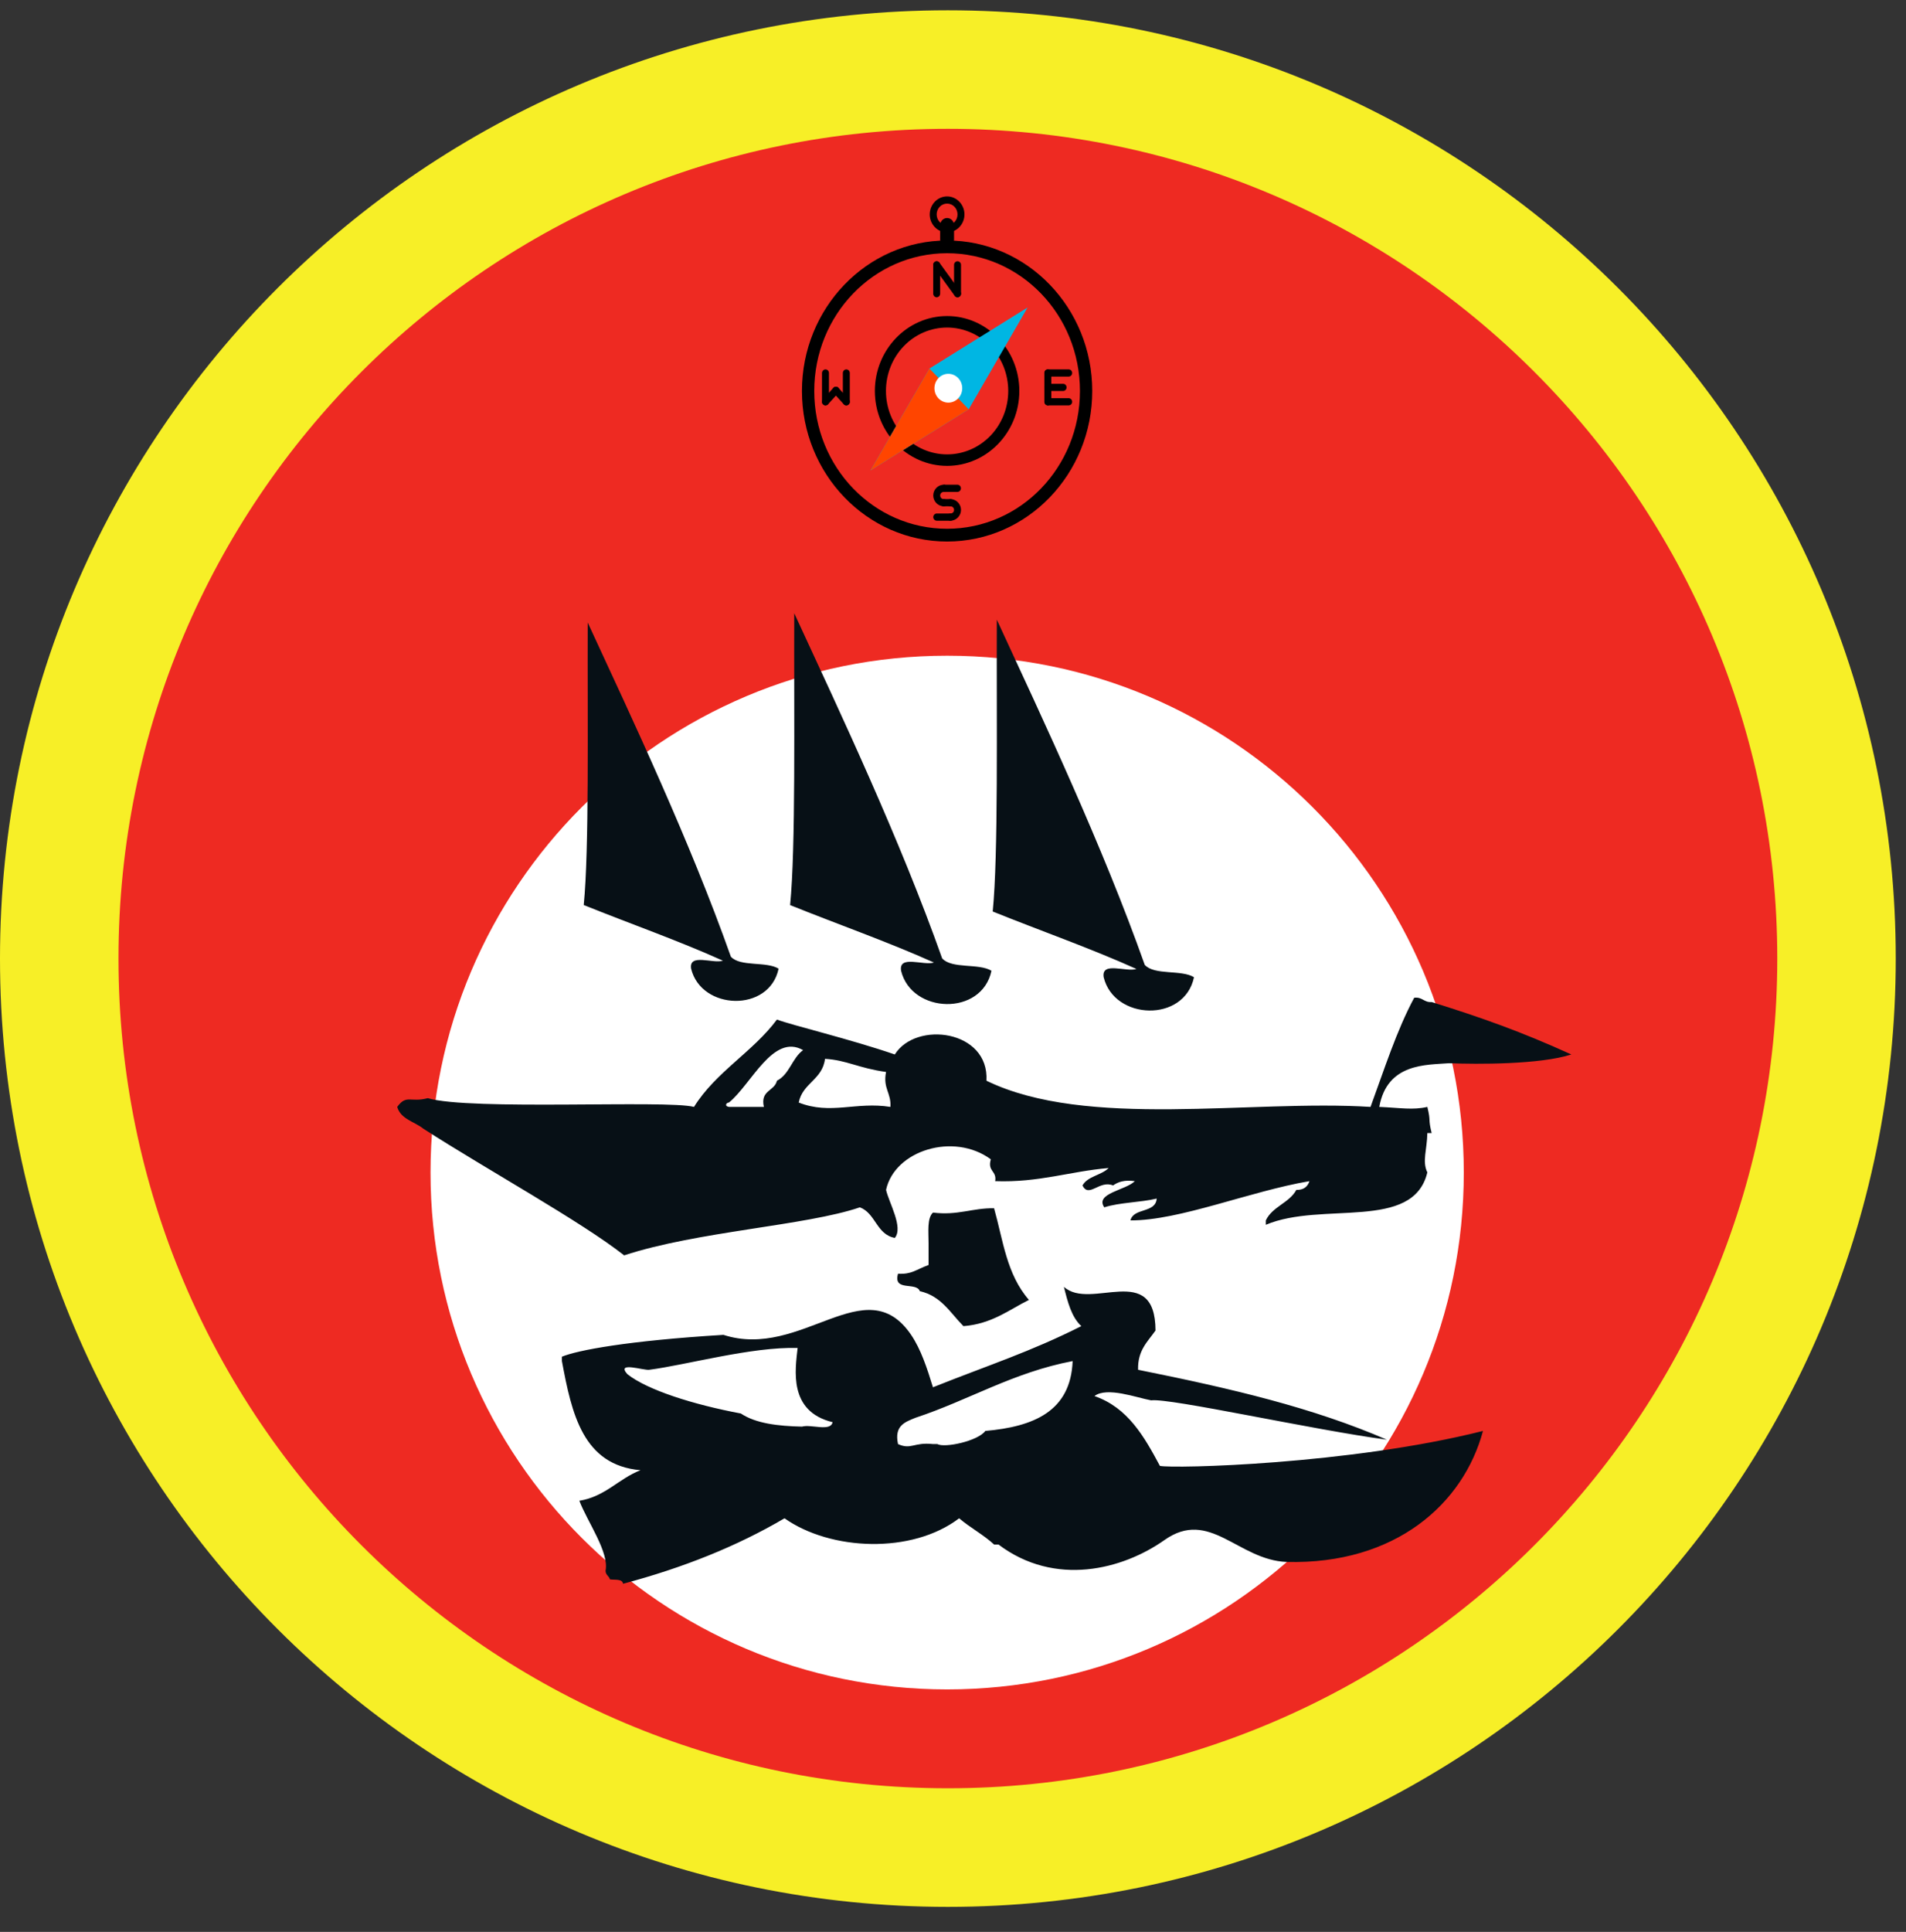 <?xml version="1.0" encoding="UTF-8" standalone="no"?>
<!DOCTYPE svg PUBLIC "-//W3C//DTD SVG 1.1//EN" "http://www.w3.org/Graphics/SVG/1.1/DTD/svg11.dtd">
<svg width="100%" height="100%" viewBox="0 0 152 154" version="1.1" xmlns="http://www.w3.org/2000/svg" xmlns:xlink="http://www.w3.org/1999/xlink" xml:space="preserve" xmlns:serif="http://www.serif.com/" style="fill-rule:evenodd;clip-rule:evenodd;stroke-linejoin:round;stroke-miterlimit:2;">
    <rect x="0" y="0" width="152" height="154" fill="#333333" stroke="none"/>
    <path d="M75.588,0.82C33.844,0.82 0,34.664 0,76.408C0,118.158 33.844,152.003 75.588,152.003C117.338,152.003 151.183,118.159 151.183,76.408C151.183,34.664 117.339,0.82 75.588,0.82" style="fill:rgb(247,239,39);"/>
    <path d="M141.735,76.408C141.735,112.94 112.12,142.549 75.593,142.549C39.063,142.549 9.448,112.94 9.448,76.408C9.448,39.883 39.063,10.268 75.593,10.268C112.12,10.268 141.735,39.883 141.735,76.408" style="fill:rgb(238,42,34);"/>
    <path d="M116.735,93.465C116.735,116.221 98.286,134.669 75.536,134.669C52.781,134.669 34.333,116.221 34.333,93.465C34.333,70.71 52.781,52.268 75.536,52.268C98.286,52.268 116.735,70.71 116.735,93.465" style="fill:white;"/>
    <path d="M63.697,87.888C66.24,88.893 68.255,87.798 71.01,88.236C71.083,87.112 70.396,86.763 70.661,85.451C68.431,85.137 67.531,84.508 65.792,84.403C65.593,86.069 64,86.331 63.697,87.888ZM61.959,86.148C62.964,85.643 63.167,84.341 64.047,83.71C61.651,82.341 59.912,86.45 58.131,87.888C57.937,87.883 57.735,88.169 58.131,88.236L60.917,88.236C60.615,86.888 61.765,86.997 61.959,86.148ZM33.765,89.976C33.057,89.403 31.964,89.226 31.677,88.236C32.421,87.216 32.714,87.908 34.115,87.539C37.459,88.544 53.161,87.664 55.344,88.236C57.083,85.446 60.027,83.866 61.959,81.273C63.197,81.736 67.797,82.831 71.359,84.055C73.052,81.351 78.896,82.107 78.667,86.148C86.667,90.033 99.729,87.632 109.297,88.236C110.391,85.263 111.364,82.169 112.781,79.533C113.437,79.455 113.552,79.924 114.171,79.877C118.167,81.121 121.339,82.247 125.312,84.055C122.828,84.861 117.797,84.845 115.568,84.752C113.76,84.898 110.625,84.722 109.995,88.236C111.672,88.309 112.672,88.503 113.828,88.236C114.131,89.466 113.869,89.091 114.172,90.32L113.828,90.32C113.807,91.648 113.396,92.57 113.828,93.455C112.698,98.175 105.427,95.736 100.948,97.632L100.948,97.284C101.464,96.179 102.812,95.898 103.38,94.851C103.979,94.861 104.281,94.591 104.427,94.153C99.651,94.965 94.073,97.298 90.151,97.283C90.401,96.253 92.156,96.732 92.245,95.543C90.932,95.856 89.297,95.845 88.063,96.241C87.293,95.121 89.793,94.877 90.5,94.153C89.697,94.039 89.167,94.205 88.765,94.497C87.688,94.039 86.828,95.533 86.328,94.497C86.74,93.752 87.833,93.69 88.412,93.107C85.312,93.372 82.86,94.279 79.364,94.153C79.505,93.315 78.729,93.393 79.016,92.413C76.057,90.232 71.339,91.705 70.661,94.851C70.901,95.898 72.057,97.841 71.36,98.679C69.89,98.403 69.839,96.716 68.573,96.241C64.276,97.705 55.604,98.153 49.776,100.069C46.297,97.341 38.906,93.279 33.766,89.976M78.579,114.065C82.412,113.727 85.385,112.517 85.541,108.497C80.771,109.407 77.276,111.607 73.005,113.017C72.183,113.357 71.297,113.632 71.615,115.112C72.667,115.591 72.86,114.945 74.402,115.112L74.749,115.112C75.329,115.44 77.984,114.877 78.579,114.065ZM63.959,113.721C64.677,113.512 66.245,114.148 66.396,113.367C62.844,112.507 63.426,109.153 63.609,107.451C59.943,107.345 54.729,108.809 51.776,109.19C51.303,109.252 49.109,108.503 50.031,109.539C51.62,110.799 55.265,111.959 59.083,112.675C60.26,113.465 62.027,113.679 63.959,113.721ZM118.265,114.065C116.714,119.856 111.303,124.727 102.598,124.508C98.718,124.351 96.469,120.21 92.855,122.768C89.531,125.112 84.136,126.518 79.625,123.118L79.276,123.118C78.432,122.336 77.364,121.778 76.49,121.028C72.719,123.903 66.219,123.612 62.563,121.028C58.765,123.263 54.453,124.981 49.688,126.247C49.631,125.841 49.052,125.955 48.64,125.898C48.573,125.621 48.292,125.555 48.292,125.205C48.593,123.736 46.849,121.32 46.202,119.632C48.292,119.288 49.322,117.877 51.079,117.195C46.489,116.793 45.593,112.7 44.812,108.497L44.812,108.147C46.042,107.637 49.99,106.877 57.693,106.407C63.932,108.424 69.021,101.065 72.661,106.407C73.443,107.565 73.921,109.028 74.401,110.585C78.931,108.779 82.136,107.773 86.235,105.71C85.448,104.986 85.145,103.784 84.844,102.575C86.959,104.523 92.125,100.486 92.151,106.06C91.531,106.945 90.714,107.637 90.76,109.19C98.355,110.716 104.683,112.21 110.604,114.763C104.719,113.981 93.286,111.424 91.803,111.627C90.62,111.407 88.281,110.528 87.281,111.284C89.948,112.21 91.245,114.508 92.5,116.851C93.552,117.081 107.615,116.747 118.265,114.065" style="fill:rgb(7,16,22);"/>
    <path d="M74.052,99.102C74.052,98.175 73.922,97.112 74.402,96.659C76.391,96.908 77.51,96.288 79.276,96.315C79.995,98.861 80.266,101.569 82.057,103.621C80.517,104.377 79.104,105.539 76.833,105.711C75.793,104.669 75.063,103.304 73.355,102.924C73.083,102.154 71.203,102.992 71.615,101.534C72.719,101.591 73.01,101.221 74.052,100.836L74.052,99.102M63.339,48.883C67.083,56.981 71.755,66.867 75.136,76.398C75.917,77.258 78.052,76.763 79.068,77.383C78.298,81.023 72.693,80.82 71.86,77.383C71.656,76.091 73.656,76.997 74.479,76.727C70.786,75.069 66.823,73.684 63.01,72.147C63.464,67.565 63.312,57.388 63.339,48.883M79.495,49.398C83.24,57.498 87.907,67.378 91.292,76.914C92.073,77.768 94.208,77.274 95.219,77.898C94.453,81.538 88.849,81.336 88.016,77.898C87.812,76.607 89.812,77.512 90.631,77.241C86.943,75.581 82.979,74.195 79.167,72.659C79.62,68.08 79.464,57.903 79.495,49.399M46.87,49.627C50.495,57.465 55.016,67.033 58.286,76.263C59.046,77.091 61.109,76.612 62.093,77.216C61.349,80.736 55.921,80.544 55.115,77.216C54.921,75.96 56.86,76.841 57.651,76.58C54.079,74.97 50.245,73.632 46.552,72.143C46.99,67.71 46.844,57.861 46.869,49.627" style="fill:rgb(7,16,22);"/>
    <g transform="matrix(0.739,0,0,0.766,63.769,15.623)">
        <path d="M15.914,0.043C14.878,0.047 14.043,0.883 14.039,1.918C14.039,2.949 14.882,3.793 15.914,3.793C16.944,3.793 17.789,2.949 17.789,1.918C17.789,0.888 16.944,0.043 15.914,0.043ZM15.914,0.793C16.539,0.793 17.039,1.293 17.039,1.918C17.039,2.543 16.539,3.043 15.914,3.043C15.612,3.043 15.328,2.927 15.117,2.715C14.905,2.504 14.789,2.22 14.789,1.918C14.789,1.293 15.289,0.793 15.914,0.793Z" style="fill-rule:nonzero;"/>
        <path d="M15.914,2.293C16.328,2.293 16.664,2.629 16.664,3.043L16.664,4.543C16.664,4.957 16.328,5.293 15.914,5.293C15.5,5.293 15.164,4.957 15.164,4.543L15.164,3.043C15.164,2.629 15.5,2.293 15.914,2.293Z" style="fill-rule:nonzero;"/>
        <path d="M15.914,12.493C11.617,12.493 8.117,15.993 8.117,20.29C8.117,24.59 11.617,28.086 15.914,28.086C20.21,28.086 23.71,24.59 23.71,20.29C23.71,15.993 20.21,12.493 15.914,12.493ZM15.914,13.691C17.664,13.691 19.344,14.388 20.582,15.622C21.819,16.859 22.512,18.54 22.512,20.29C22.512,22.04 21.819,23.72 20.582,24.957C19.344,26.195 17.664,26.891 15.914,26.888C14.164,26.891 12.484,26.195 11.246,24.957C10.007,23.72 9.316,22.04 9.316,20.29C9.316,18.54 10.007,16.859 11.246,15.622C12.484,14.383 14.164,13.691 15.914,13.691Z" style="fill-rule:nonzero;"/>
        <path d="M15.914,4.629C7.273,4.629 0.25,11.649 0.25,20.293C0.25,28.938 7.273,35.958 15.914,35.958C24.559,35.958 31.578,28.938 31.578,20.293C31.578,11.649 24.559,4.629 15.914,4.629ZM15.914,5.957C23.839,5.957 30.25,12.368 30.25,20.293C30.25,28.22 23.839,34.629 15.914,34.629C7.987,34.629 1.578,28.22 1.578,20.293C1.578,12.368 7.987,5.957 15.914,5.957Z" style="fill-rule:nonzero;"/>
        <path d="M24.605,11.599L18.246,22.199L7.648,28.559L14.007,17.957L24.605,11.599Z" style="fill:rgb(0,182,227);fill-rule:nonzero;"/>
        <path d="M18.246,22.199L7.648,28.559L14.007,17.957L18.246,22.199Z" style="fill:rgb(255,69,0);fill-rule:nonzero;"/>
        <path d="M17.109,21.066C16.523,21.652 15.573,21.652 14.987,21.066C14.402,20.481 14.402,19.531 14.987,18.945C15.573,18.359 16.523,18.359 17.109,18.945C17.694,19.531 17.694,20.481 17.109,21.066Z" style="fill:white;fill-rule:nonzero;"/>
        <path d="M14.785,6.793C14.578,6.797 14.414,6.965 14.414,7.172L14.414,10.165C14.414,10.372 14.582,10.54 14.789,10.54C14.996,10.54 15.164,10.372 15.164,10.165L15.164,7.172C15.168,7.07 15.125,6.973 15.055,6.902C14.984,6.832 14.887,6.793 14.785,6.793ZM17.035,6.793C16.828,6.797 16.664,6.965 16.664,7.172L16.664,10.165C16.664,10.372 16.832,10.54 17.039,10.54C17.246,10.54 17.414,10.372 17.414,10.165L17.414,7.172C17.418,7.07 17.375,6.973 17.305,6.902C17.234,6.832 17.137,6.793 17.035,6.793Z"/>
        <path d="M14.766,6.797C14.625,6.806 14.503,6.888 14.444,7.016C14.387,7.141 14.405,7.29 14.487,7.398L16.737,10.388C16.862,10.556 17.098,10.586 17.266,10.461C17.43,10.336 17.464,10.102 17.339,9.938L15.089,6.945C15.016,6.845 14.891,6.786 14.766,6.797ZM15.617,30.043C15.41,30.043 15.242,30.211 15.242,30.418C15.242,30.625 15.41,30.793 15.617,30.793L17.03,30.793C17.237,30.793 17.405,30.625 17.405,30.418C17.405,30.211 17.237,30.043 17.03,30.043L15.617,30.043ZM14.796,33.043C14.589,33.043 14.421,33.211 14.421,33.418C14.421,33.625 14.589,33.793 14.796,33.793L16.285,33.793C16.492,33.793 16.66,33.625 16.66,33.418C16.66,33.211 16.492,33.043 16.285,33.043L14.796,33.043ZM15.546,31.543C15.339,31.543 15.171,31.711 15.171,31.918C15.171,32.125 15.339,32.293 15.546,32.293L16.289,32.293C16.496,32.293 16.664,32.125 16.664,31.918C16.664,31.711 16.496,31.543 16.289,31.543L15.546,31.543Z"/>
        <path d="M16.273,31.543C16.066,31.543 15.898,31.711 15.898,31.918C15.898,32.125 16.066,32.293 16.273,32.293C16.5,32.293 16.664,32.458 16.664,32.668C16.664,32.879 16.5,33.043 16.273,33.043C16.066,33.043 15.898,33.211 15.898,33.418C15.898,33.625 16.066,33.793 16.273,33.793C16.894,33.793 17.414,33.29 17.414,32.668C17.414,32.047 16.894,31.543 16.273,31.543Z" style="fill-rule:nonzero;"/>
        <path d="M15.559,30.043C14.941,30.043 14.418,30.547 14.418,31.168C14.418,31.79 14.941,32.293 15.559,32.293C15.769,32.293 15.934,32.125 15.934,31.918C15.934,31.711 15.769,31.543 15.559,31.543C15.335,31.543 15.168,31.379 15.168,31.168C15.168,30.957 15.335,30.793 15.559,30.793C15.769,30.793 15.934,30.625 15.934,30.418C15.934,30.211 15.769,30.043 15.559,30.043Z" style="fill-rule:nonzero;"/>
        <path d="M2.785,18.047C2.578,18.047 2.414,18.22 2.414,18.427L2.414,21.418C2.414,21.625 2.582,21.793 2.789,21.793C2.996,21.793 3.164,21.625 3.164,21.418L3.164,18.427C3.168,18.324 3.125,18.227 3.055,18.152C2.984,18.082 2.887,18.043 2.785,18.047ZM5.03,18.047C4.828,18.047 4.66,18.22 4.664,18.427L4.664,21.418C4.664,21.625 4.832,21.793 5.039,21.793C5.246,21.793 5.414,21.625 5.414,21.418L5.414,18.427C5.414,18.324 5.375,18.227 5.305,18.152C5.23,18.082 5.132,18.043 5.03,18.047Z"/>
        <path d="M3.921,19.845C3.769,19.84 3.628,19.931 3.566,20.066C3.503,20.207 3.535,20.372 3.641,20.481L4.766,21.677C4.905,21.824 5.144,21.832 5.296,21.691C5.448,21.552 5.453,21.313 5.312,21.161L4.187,19.965C4.117,19.891 4.023,19.848 3.921,19.845Z"/>
        <path d="M3.894,19.845C3.796,19.852 3.707,19.895 3.641,19.965L2.519,21.161C2.375,21.313 2.382,21.552 2.535,21.691C2.687,21.832 2.921,21.824 3.066,21.677L4.187,20.481C4.296,20.372 4.323,20.204 4.262,20.063C4.194,19.922 4.051,19.836 3.894,19.845ZM26.793,18.043C26.585,18.043 26.418,18.211 26.418,18.418C26.418,18.625 26.585,18.793 26.793,18.793L29.035,18.793C29.242,18.793 29.41,18.625 29.41,18.418C29.41,18.211 29.242,18.043 29.035,18.043L26.793,18.043Z"/>
        <path d="M26.777,18.043C26.569,18.047 26.405,18.215 26.41,18.422L26.41,21.418C26.41,21.625 26.578,21.793 26.785,21.793C26.992,21.793 27.16,21.625 27.16,21.418L27.16,18.422C27.16,18.32 27.121,18.223 27.051,18.152C26.977,18.082 26.878,18.043 26.777,18.043Z"/>
        <path d="M26.793,19.543C26.585,19.543 26.418,19.711 26.418,19.918C26.418,20.125 26.585,20.293 26.793,20.293L28.434,20.293C28.641,20.293 28.809,20.125 28.809,19.918C28.809,19.711 28.641,19.543 28.434,19.543L26.793,19.543ZM26.793,21.043C26.585,21.043 26.418,21.211 26.418,21.418C26.418,21.625 26.585,21.793 26.793,21.793L29.035,21.793C29.242,21.793 29.41,21.625 29.41,21.418C29.41,21.211 29.242,21.043 29.035,21.043L26.793,21.043Z"/>
    </g>
</svg>
